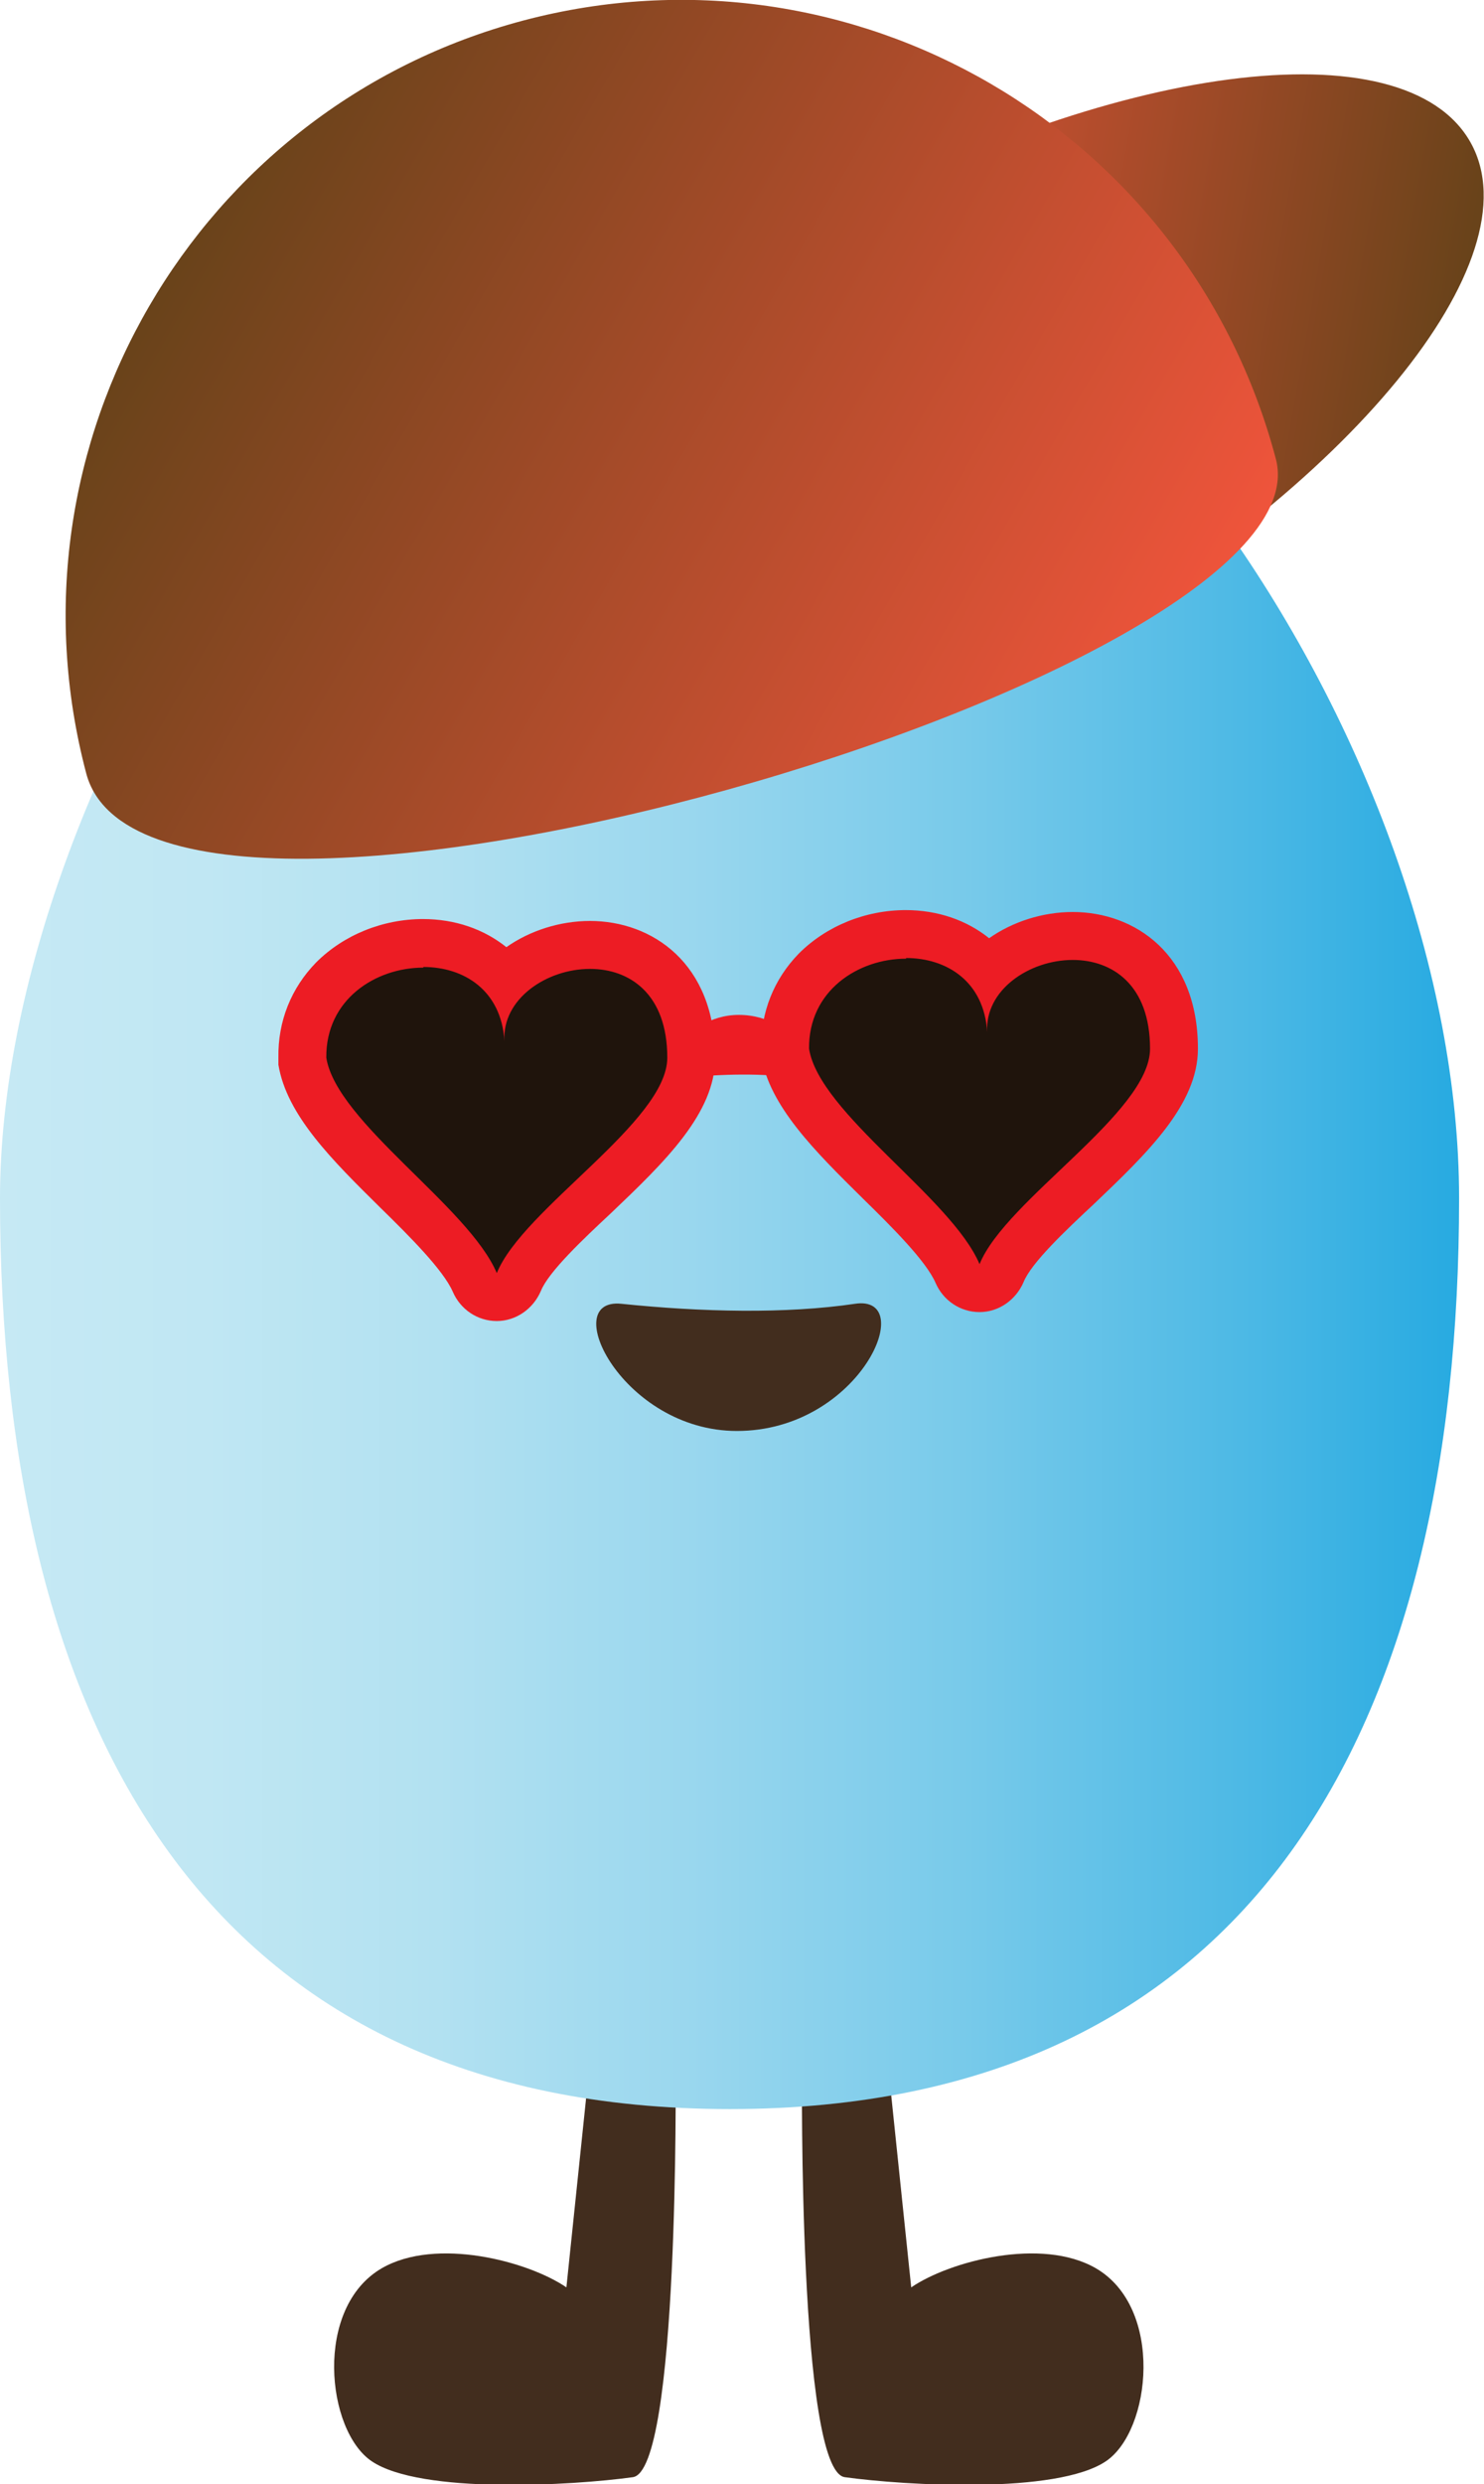 <?xml version="1.0" encoding="UTF-8"?>
<svg id="Layer_2" data-name="Layer 2" xmlns="http://www.w3.org/2000/svg" xmlns:xlink="http://www.w3.org/1999/xlink" viewBox="0 0 23.24 38.87">
  <defs>
    <style>
      .cls-1 {
        fill: url(#linear-gradient-3);
      }

      .cls-2 {
        fill: url(#linear-gradient-2);
      }

      .cls-3 {
        fill: url(#linear-gradient);
      }

      .cls-4 {
        fill: #ed1c24;
      }

      .cls-5 {
        fill: #422d1e;
      }

      .cls-6 {
        fill: #1f140c;
      }
    </style>
    <linearGradient id="linear-gradient" x1="0" y1="18.01" x2="22.85" y2="18.01" gradientUnits="userSpaceOnUse">
      <stop offset="0" stop-color="#c6e9f4"/>
      <stop offset=".14" stop-color="#c0e7f3"/>
      <stop offset=".3" stop-color="#b2e1f1"/>
      <stop offset=".47" stop-color="#9ad7ee"/>
      <stop offset=".66" stop-color="#78caea"/>
      <stop offset=".85" stop-color="#4db9e5"/>
      <stop offset="1" stop-color="#27aae1"/>
    </linearGradient>
    <linearGradient id="linear-gradient-2" x1="9.94" y1="4.49" x2="22.59" y2="4.49" gradientTransform="translate(2.63 4.73) rotate(-8.31) scale(.93 .73) skewX(-14.58)" gradientUnits="userSpaceOnUse">
      <stop offset="0" stop-color="#ef543b"/>
      <stop offset="1" stop-color="#69431a"/>
    </linearGradient>
    <linearGradient id="linear-gradient-3" x1="17.47" y1="12.14" x2="2.93" y2="3.75" gradientTransform="matrix(1,0,0,1,0,0)" xlink:href="#linear-gradient-2"/>
  </defs>
  <g id="Layer_1-2" data-name="Layer 1">
    <path class="cls-5" d="M13.23,38.76c.94.13,3.32.27,4.09-.25.71-.48.91-2.4-.16-3.02-.85-.49-2.29-.11-2.89.3l-.37-3.55-1.34.17s-.06,6.25.67,6.35Z"/>
    <path class="cls-5" d="M9.91,38.76c-.94.13-3.32.27-4.09-.25-.71-.48-.91-2.4.16-3.02.85-.49,2.29-.11,2.89.3l.37-3.55,1.34.17s.06,6.25-.67,6.35Z"/>
    <path class="cls-3" d="M22.85,18.75c0,8.28-3.23,14.25-11.42,14.25S0,27.03,0,18.75C0,12.14,5.98,3.02,11.43,3.02s11.42,8.68,11.42,15.73Z"/>
    <circle class="cls-5" cx="6.66" cy="16.9" r="1.07"/>
    <circle class="cls-5" cx="16.53" cy="16.9" r="1.07"/>
    <path class="cls-5" d="M13.39,20.4c1-.15.08,1.99-1.85,1.99-1.79,0-2.81-2.09-1.81-1.99,1.26.13,2.58.16,3.66,0Z"/>
    <g>
      <path class="cls-4" d="M12.49,16.87c.5.07.04-.99-.92-.99-.9,0-1.4,1.05-.9.99.63-.07,1.29-.08,1.83,0Z"/>
      <g>
        <path class="cls-6" d="M7.79,20.29c-.15,0-.29-.09-.35-.23-.17-.41-.7-.93-1.21-1.43-.71-.7-1.38-1.36-1.49-2.03-.01-.53.15-.95.48-1.28.35-.36.88-.57,1.41-.57.48,0,.97.18,1.29.56.33-.33.83-.54,1.33-.54.73,0,1.59.46,1.59,1.76,0,.71-.74,1.42-1.52,2.16-.51.48-1.03.98-1.18,1.36-.06.14-.19.23-.34.23h0Z"/>
        <path class="cls-4" d="M6.63,15.13c.63,0,1.22.36,1.27,1.16-.04-.66.66-1.13,1.34-1.13.62,0,1.21.39,1.21,1.39s-2.26,2.36-2.67,3.37c-.44-1.04-2.51-2.36-2.67-3.37-.01-.91.77-1.41,1.52-1.41M6.63,14.38s0,0,0,0c-.64,0-1.25.25-1.68.68-.39.4-.6.92-.59,1.49,0,.04,0,.07,0,.11.13.79.84,1.49,1.6,2.24.46.45.98.97,1.13,1.31.12.28.39.46.69.46h0c.3,0,.57-.19.69-.47.12-.3.66-.81,1.1-1.22.84-.8,1.63-1.56,1.63-2.43,0-1.48-.99-2.14-1.96-2.14-.47,0-.94.15-1.31.41-.35-.28-.8-.44-1.31-.44h0Z"/>
      </g>
      <g>
        <path class="cls-6" d="M15.35,20.15c-.15,0-.29-.09-.35-.23-.17-.41-.7-.93-1.21-1.43-.71-.7-1.38-1.36-1.49-2.03-.01-.53.15-.95.48-1.28.35-.36.88-.57,1.41-.57.48,0,.97.18,1.29.56.33-.33.83-.54,1.33-.54.73,0,1.59.46,1.59,1.76,0,.71-.74,1.42-1.52,2.16-.51.48-1.03.98-1.18,1.35-.06.14-.19.23-.34.23h0Z"/>
        <path class="cls-4" d="M14.19,14.99c.63,0,1.22.36,1.27,1.16-.04-.66.66-1.13,1.34-1.13.62,0,1.21.39,1.21,1.39s-2.26,2.36-2.67,3.37c-.44-1.04-2.51-2.36-2.67-3.37-.01-.91.77-1.41,1.52-1.41M14.19,14.24s0,0,0,0c-.64,0-1.25.25-1.68.68-.39.4-.6.92-.59,1.49,0,.04,0,.07,0,.11.13.79.84,1.49,1.6,2.24.46.45.98.97,1.13,1.31.12.28.39.46.69.46h0c.3,0,.57-.19.69-.47.12-.3.66-.81,1.1-1.22.84-.8,1.63-1.56,1.63-2.43,0-1.48-.99-2.14-1.96-2.14-.47,0-.94.15-1.31.41-.35-.28-.8-.44-1.31-.44h0Z"/>
      </g>
    </g>
    <g>
      <path class="cls-2" d="M16.46,10.25c-3.07,1.7-7.2-4.74-3.71-6.68,4.65-2.58,9.25-3.18,10.28-1.34s-1.92,5.43-6.57,8.02Z"/>
      <path class="cls-1" d="M19.98,7.18c.9,3.39-17.61,8.78-18.63,4.92C-.01,6.95,3.06,1.68,8.2.32c5.15-1.36,10.42,1.71,11.78,6.86Z"/>
    </g>
  </g>
</svg>